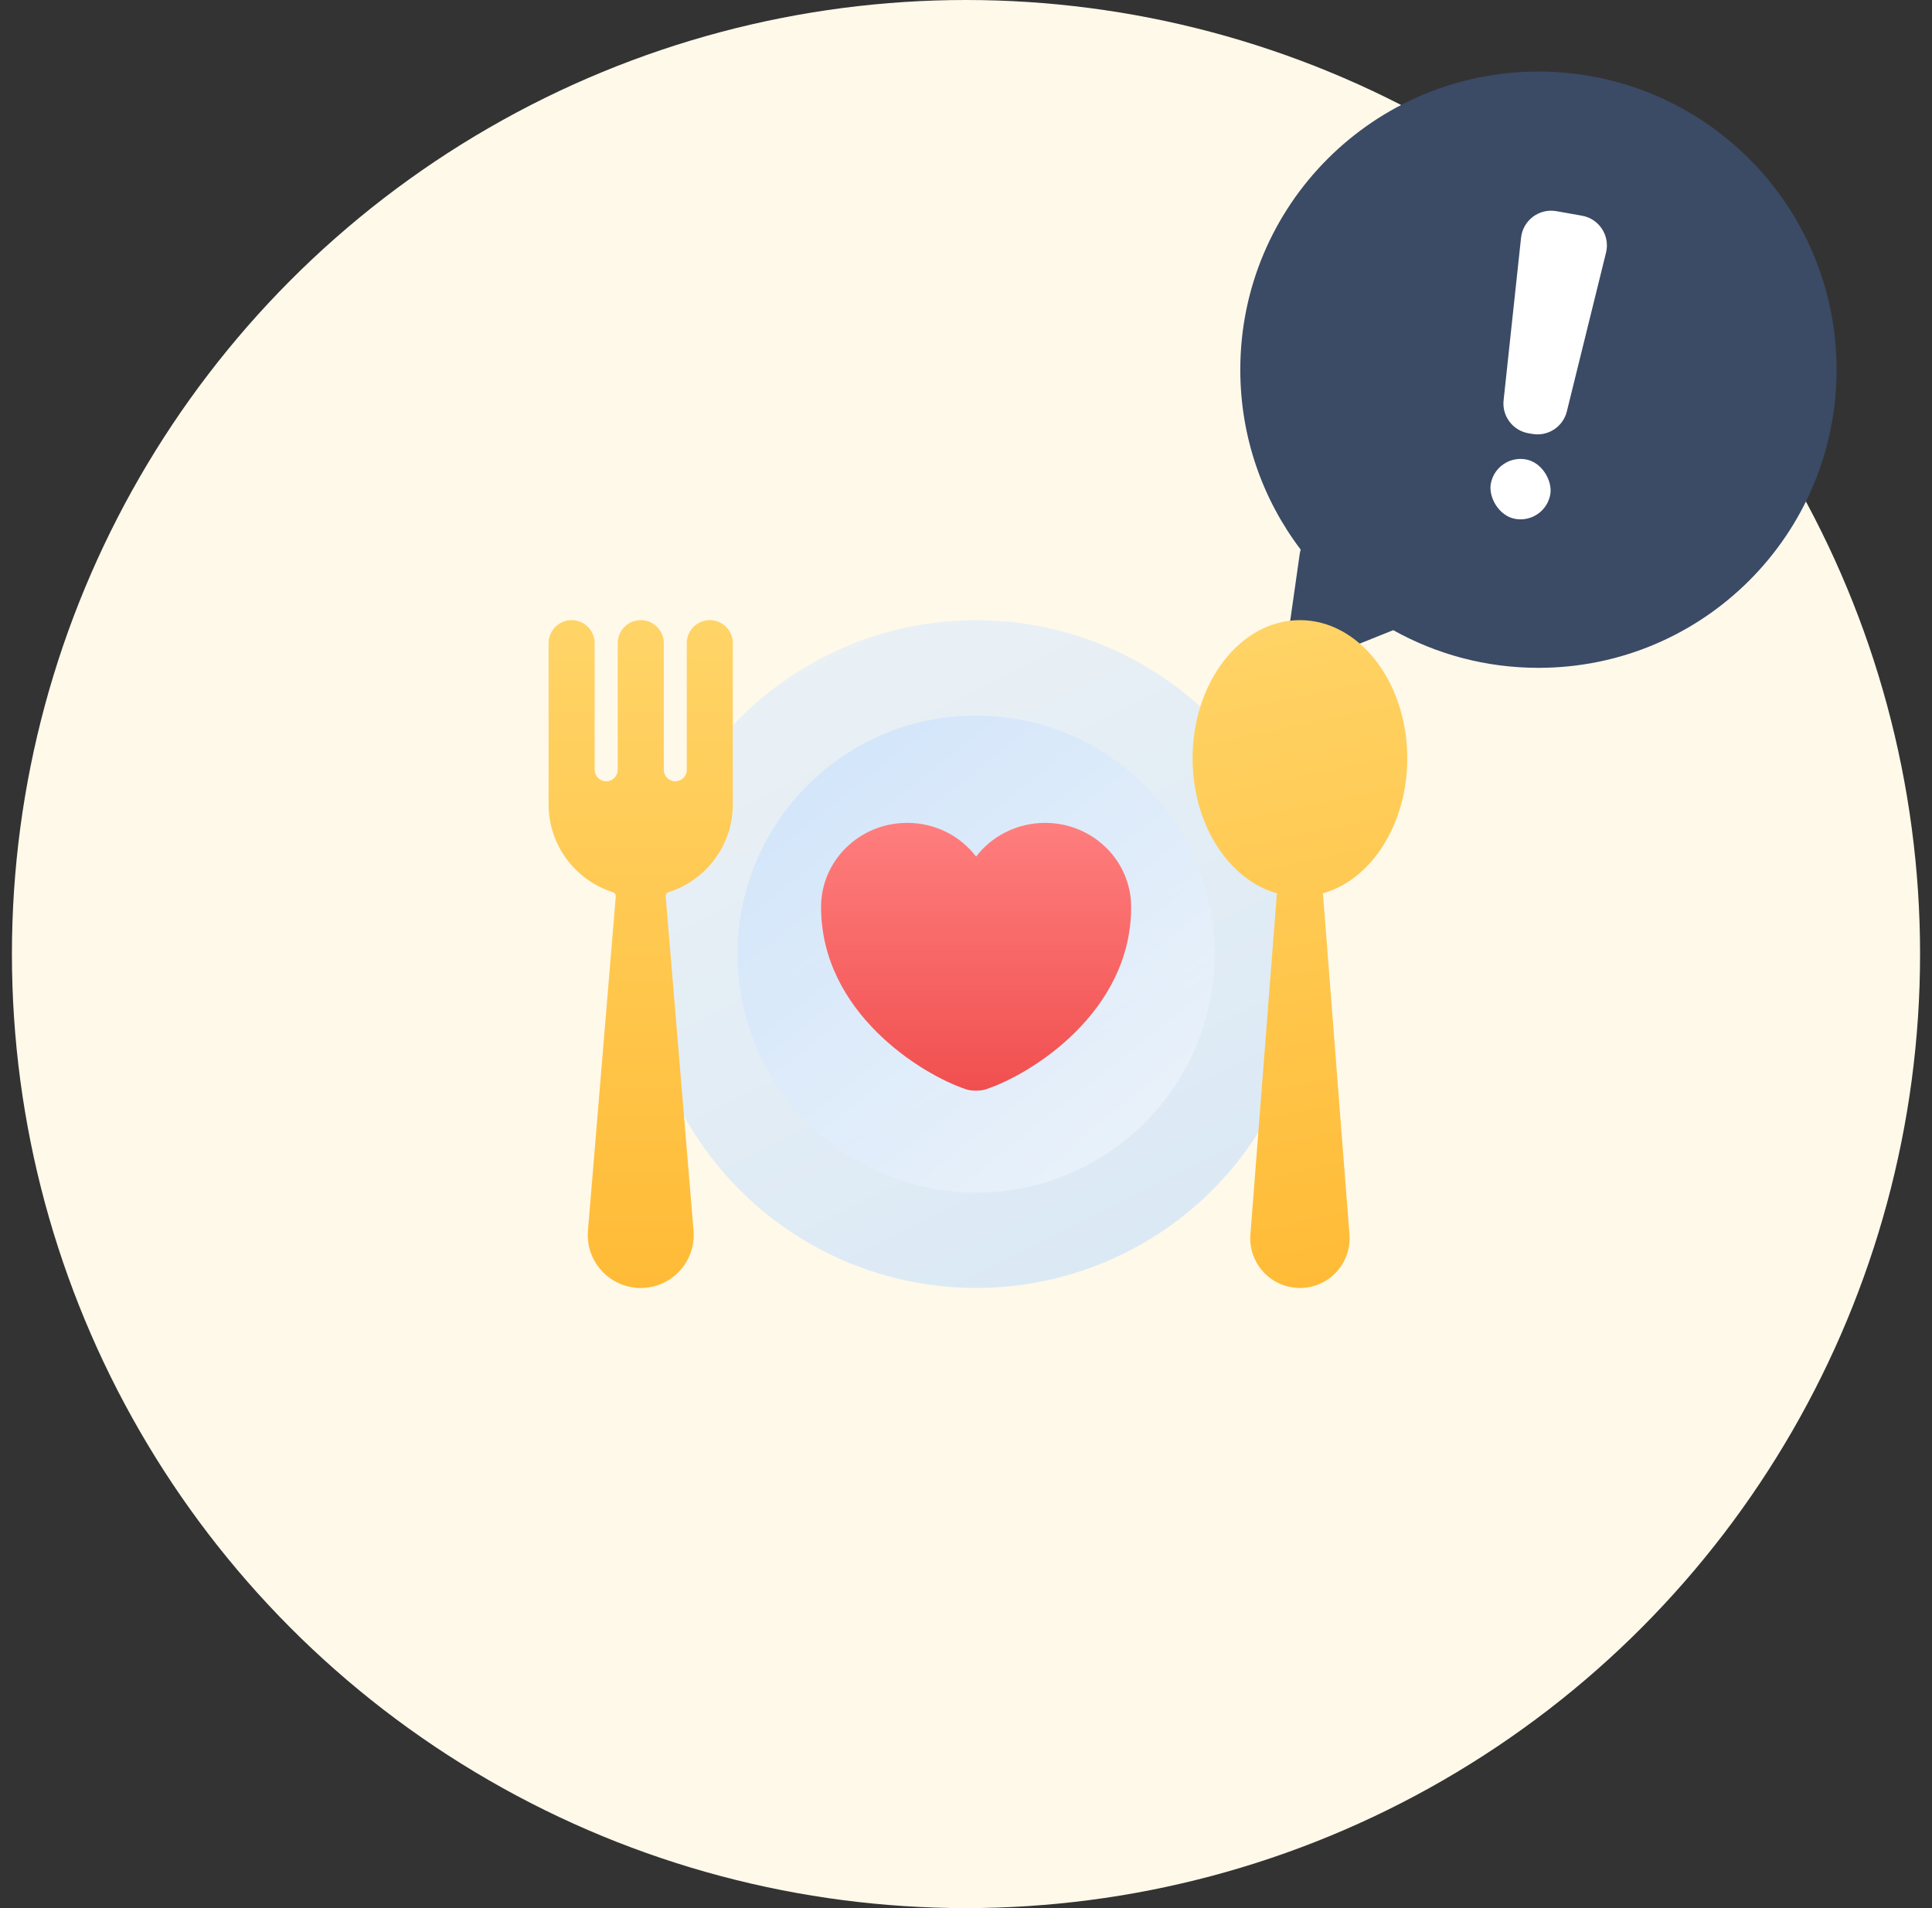 <svg width="81" height="80" viewBox="0 0 81 80" fill="none" xmlns="http://www.w3.org/2000/svg">
<rect x="0" y="0" width="81" height="80" fill="#333333" stroke="none"/>
<circle cx="40.5" cy="40" r="40" fill="#FFF9EA"/>
<path fill-rule="evenodd" clip-rule="evenodd" d="M64.5 28C71.404 28 77 22.404 77 15.5C77 8.596 71.404 3 64.5 3C57.596 3 52 8.596 52 15.5C52 18.334 52.943 20.948 54.533 23.044C54.515 23.099 54.502 23.156 54.493 23.216L54.015 26.569C53.906 27.331 54.663 27.925 55.378 27.638L58.412 26.42C60.213 27.426 62.29 28 64.5 28Z" fill="#3B4A65"/>
<path d="M63.771 9.965C63.85 9.237 64.528 8.726 65.251 8.853L66.323 9.043C67.046 9.17 67.509 9.882 67.333 10.594L65.691 17.249C65.531 17.896 64.897 18.309 64.241 18.193L64.078 18.165C63.422 18.049 62.967 17.444 63.039 16.782L63.771 9.965Z" fill="white"/>
<rect width="2.533" height="2.533" rx="1.267" transform="matrix(0.985 0.174 -0.174 0.985 62.722 19.04)" fill="white"/>
<circle opacity="0.5" cx="40.924" cy="40" r="14" fill="url(#paint0_linear_2140_3332)"/>
<circle opacity="0.5" cx="40.924" cy="40" r="10" fill="url(#paint1_linear_2140_3332)"/>
<path fill-rule="evenodd" clip-rule="evenodd" d="M23 26.966C23 26.432 23.432 26 23.966 26C24.499 26 24.931 26.432 24.931 26.966V32.274C24.931 32.541 25.148 32.758 25.415 32.758C25.682 32.758 25.898 32.541 25.898 32.274V26.966C25.898 26.432 26.331 26 26.864 26C27.397 26 27.83 26.432 27.83 26.966V32.276C27.83 32.542 28.045 32.758 28.311 32.758C28.577 32.758 28.793 32.542 28.793 32.276V26.966C28.793 26.432 29.225 26 29.759 26C30.292 26 30.724 26.432 30.724 26.966V32.758C30.724 32.758 30.724 32.758 30.724 32.758C30.724 32.758 30.724 32.758 30.724 32.758V33.723C30.724 35.453 29.587 36.917 28.02 37.409C27.947 37.432 27.902 37.506 27.909 37.582L29.077 51.595C29.184 52.89 28.163 54 26.863 54C25.564 54 24.542 52.89 24.65 51.595L25.817 37.582C25.824 37.506 25.78 37.433 25.707 37.41C24.138 36.919 23 35.454 23 33.723V32.759V32.758V26.966Z" fill="url(#paint2_linear_2140_3332)"/>
<path fill-rule="evenodd" clip-rule="evenodd" d="M55.463 37.454C57.486 36.886 59 34.568 59 31.793C59 28.594 56.985 26 54.5 26C52.015 26 50 28.594 50 31.793C50 34.568 51.515 36.886 53.537 37.454C53.534 37.475 53.532 37.496 53.53 37.517L52.424 51.757C52.33 52.967 53.287 54 54.5 54C55.714 54 56.67 52.967 56.576 51.757L55.47 37.517C55.468 37.496 55.466 37.475 55.463 37.454Z" fill="url(#paint3_linear_2140_3332)"/>
<path d="M40.515 45.675C38.637 45.055 34.424 42.449 34.424 38.03C34.424 36.078 36.037 34.5 38.035 34.5C39.215 34.5 40.262 35.049 40.924 35.914C41.574 35.061 42.633 34.5 43.813 34.5C45.811 34.5 47.424 36.078 47.424 38.03C47.424 42.449 43.211 45.055 41.321 45.675C41.104 45.745 40.731 45.745 40.515 45.675Z" fill="url(#paint4_linear_2140_3332)"/>
<defs>
<linearGradient id="paint0_linear_2140_3332" x1="33.924" y1="26" x2="47.924" y2="54" gradientUnits="userSpaceOnUse">
<stop stop-color="#D7EAFF"/>
<stop offset="1" stop-color="#B6D9FF"/>
</linearGradient>
<linearGradient id="paint1_linear_2140_3332" x1="32.59" y1="30" x2="47.59" y2="48.889" gradientUnits="userSpaceOnUse">
<stop stop-color="#B9D9FF"/>
<stop offset="1" stop-color="#F7FAFF"/>
</linearGradient>
<linearGradient id="paint2_linear_2140_3332" x1="26.862" y1="26" x2="26.862" y2="54" gradientUnits="userSpaceOnUse">
<stop stop-color="#FFD467"/>
<stop offset="1" stop-color="#FFBB36"/>
</linearGradient>
<linearGradient id="paint3_linear_2140_3332" x1="51.53" y1="25.774" x2="57.367" y2="53.524" gradientUnits="userSpaceOnUse">
<stop stop-color="#FFD467"/>
<stop offset="1" stop-color="#FFBB36"/>
</linearGradient>
<linearGradient id="paint4_linear_2140_3332" x1="40.924" y1="34.5" x2="40.924" y2="45.727" gradientUnits="userSpaceOnUse">
<stop stop-color="#FF7E7E"/>
<stop offset="1" stop-color="#F14F4F"/>
</linearGradient>
</defs>
</svg>
